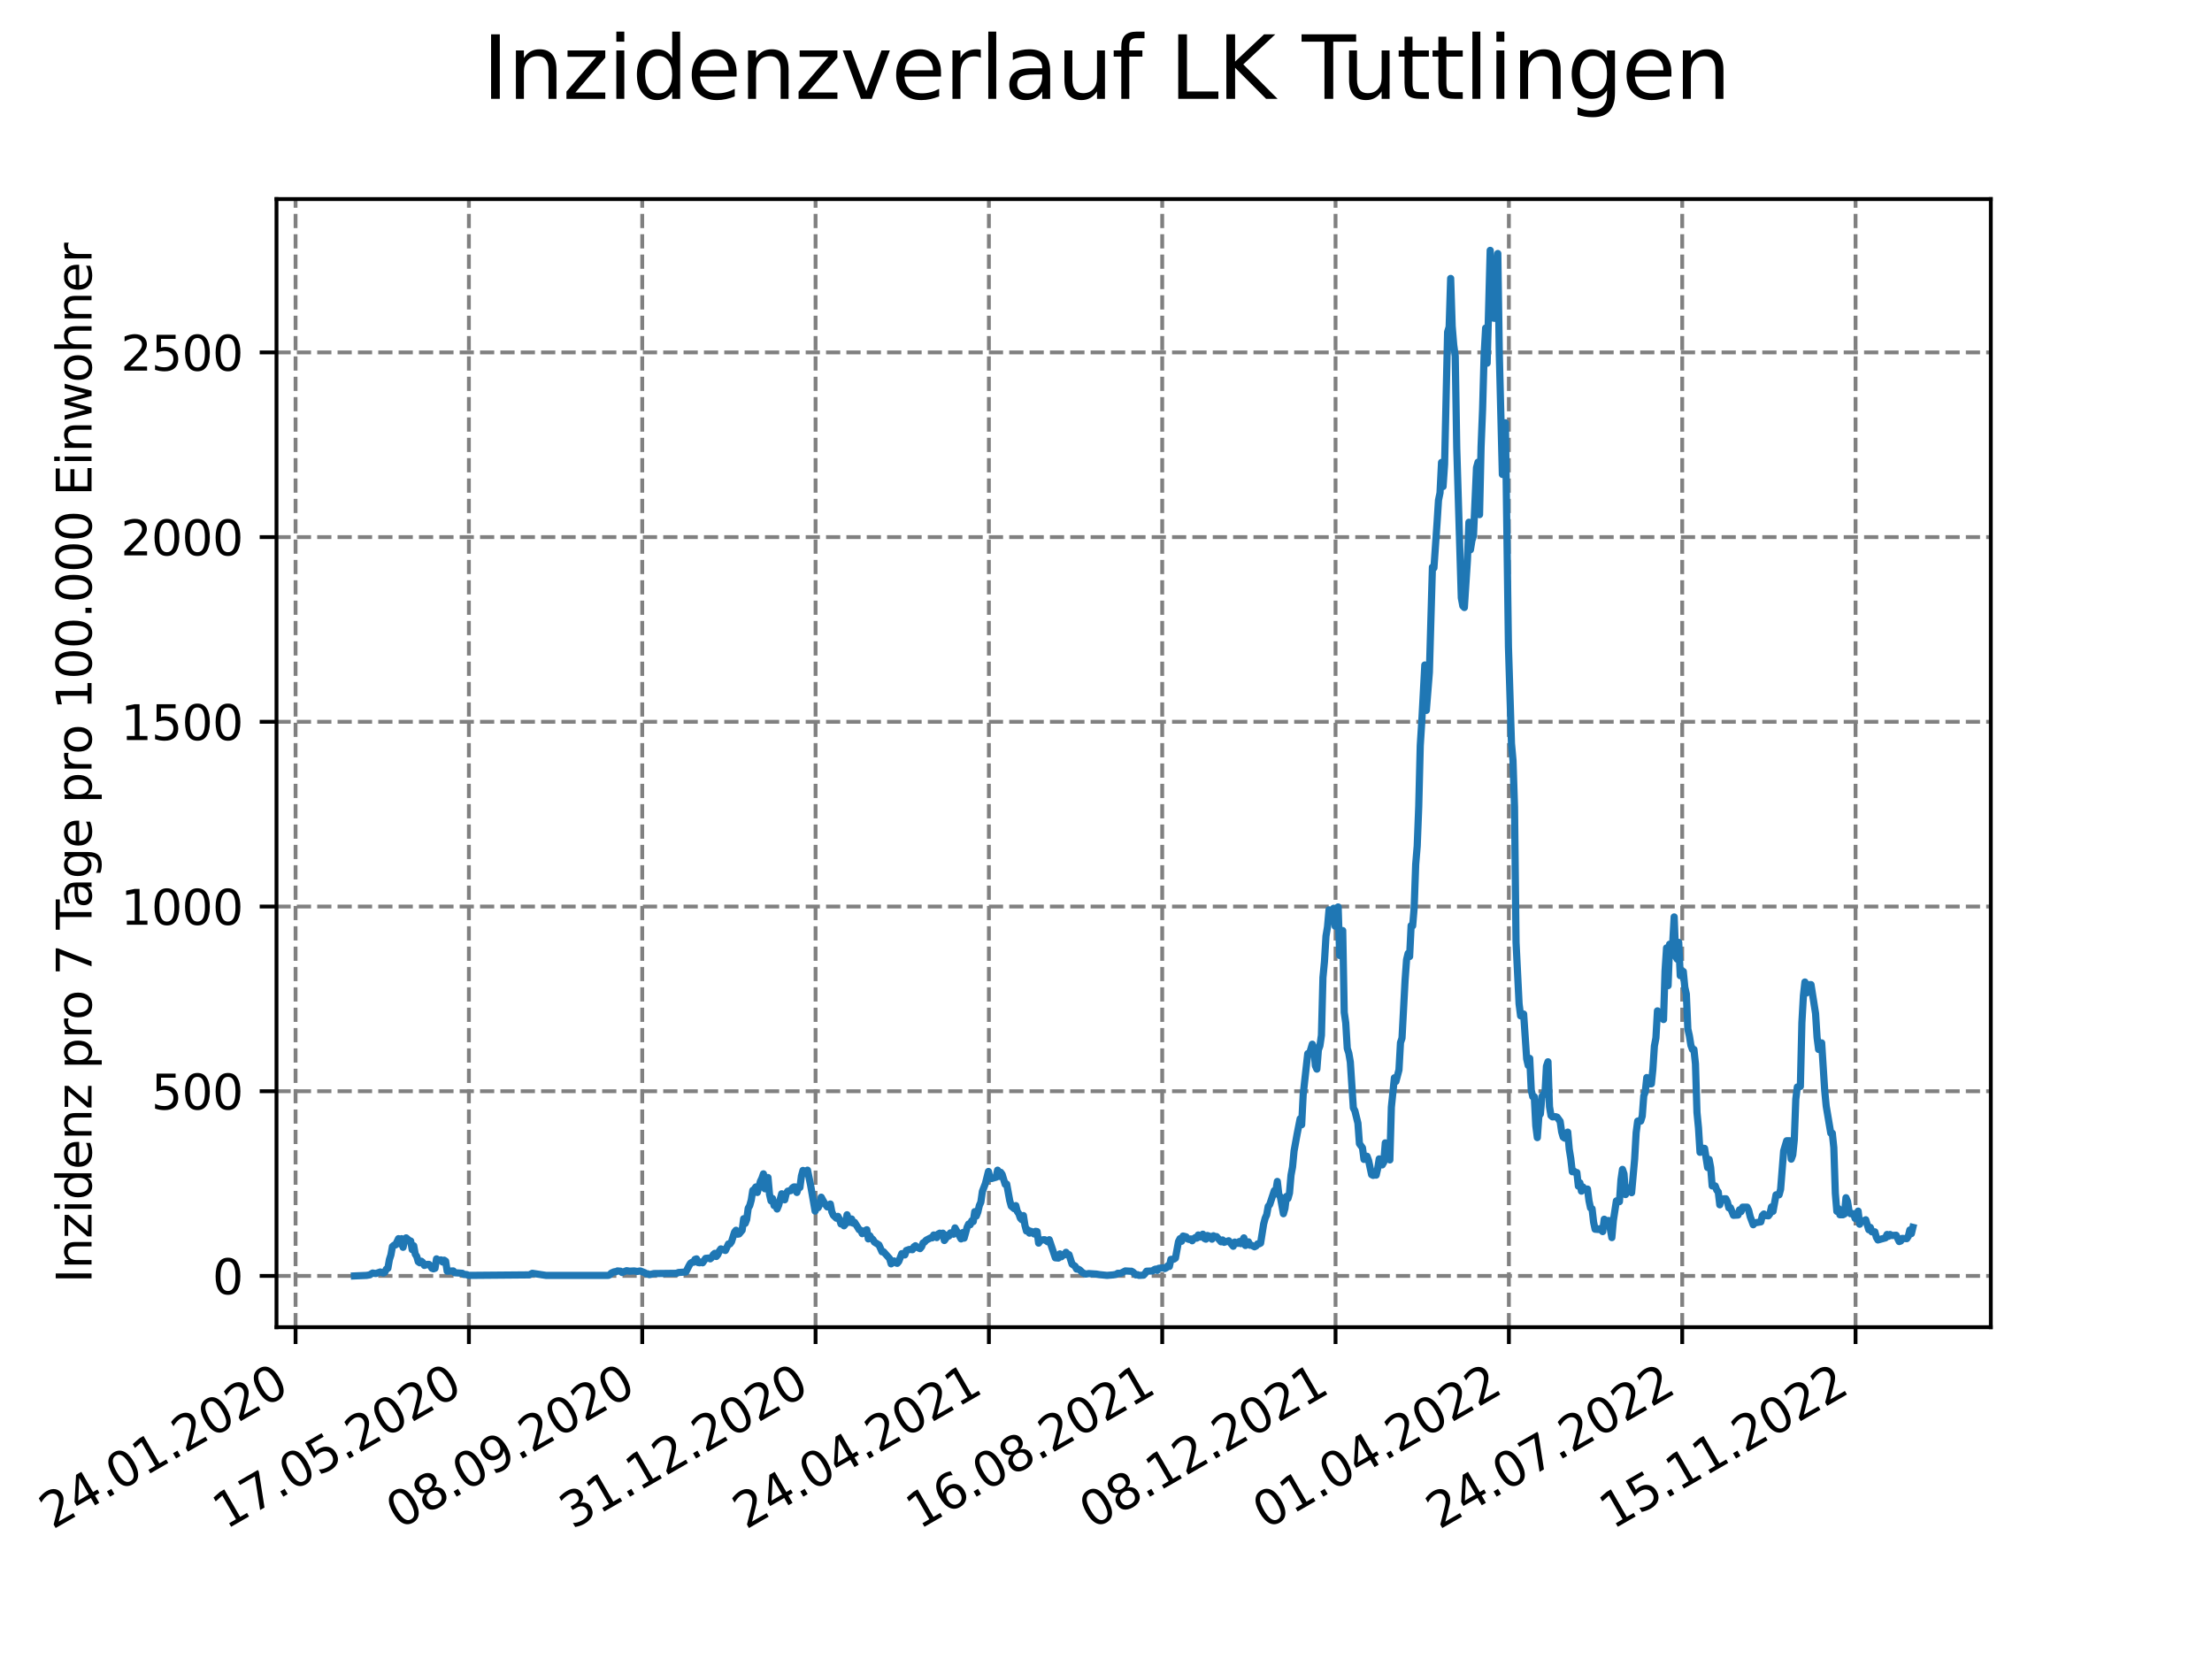 <?xml version="1.0" encoding="utf-8" standalone="no"?>
<!DOCTYPE svg PUBLIC "-//W3C//DTD SVG 1.1//EN"
  "http://www.w3.org/Graphics/SVG/1.1/DTD/svg11.dtd">
<svg xmlns:xlink="http://www.w3.org/1999/xlink" width="460.8pt" height="345.6pt" viewBox="0 0 460.8 345.6" xmlns="http://www.w3.org/2000/svg" version="1.1">
 <defs>
  <style type="text/css">*{stroke-linejoin: round; stroke-linecap: butt}</style>
 </defs>
 <g id="figure_1">
  <g id="patch_1">
   <path d="M 0 345.6 
L 460.8 345.6 
L 460.8 0 
L 0 0 
z
" style="fill: #ffffff"/>
  </g>
  <g id="axes_1">
   <g id="patch_2">
    <path d="M 57.6 276.48 
L 414.72 276.48 
L 414.72 41.472 
L 57.6 41.472 
z
" style="fill: #ffffff"/>
   </g>
   <g id="matplotlib.axis_1">
    <g id="xtick_1">
     <g id="line2d_1">
      <path d="M 61.572 276.48 
L 61.572 41.472 
" clip-path="url(#p370af78835)" style="fill: none; stroke-dasharray: 2.96,1.28; stroke-dashoffset: 0; stroke: #808080; stroke-width: 0.8"/>
     </g>
     <g id="line2d_2">
      <defs>
       <path id="mc8091035ca" d="M 0 0 
L 0 3.5 
" style="stroke: #000000; stroke-width: 0.8"/>
      </defs>
      <g>
       <use xlink:href="#mc8091035ca" x="61.572" y="276.48" style="stroke: #000000; stroke-width: 0.8"/>
      </g>
     </g>
     <g id="text_1">
      <!-- 24.01.2020 -->
      <g transform="translate(10.947 318.689) rotate(-30) scale(0.1 -0.1)">
       <defs>
        <path id="DejaVuSans-32" d="M 1228 531 
L 3431 531 
L 3431 0 
L 469 0 
L 469 531 
Q 828 903 1448 1529 
Q 2069 2156 2228 2338 
Q 2531 2678 2651 2914 
Q 2772 3150 2772 3378 
Q 2772 3750 2511 3984 
Q 2250 4219 1831 4219 
Q 1534 4219 1204 4116 
Q 875 4013 500 3803 
L 500 4441 
Q 881 4594 1212 4672 
Q 1544 4750 1819 4750 
Q 2544 4750 2975 4387 
Q 3406 4025 3406 3419 
Q 3406 3131 3298 2873 
Q 3191 2616 2906 2266 
Q 2828 2175 2409 1742 
Q 1991 1309 1228 531 
z
" transform="scale(0.016)"/>
        <path id="DejaVuSans-34" d="M 2419 4116 
L 825 1625 
L 2419 1625 
L 2419 4116 
z
M 2253 4666 
L 3047 4666 
L 3047 1625 
L 3713 1625 
L 3713 1100 
L 3047 1100 
L 3047 0 
L 2419 0 
L 2419 1100 
L 313 1100 
L 313 1709 
L 2253 4666 
z
" transform="scale(0.016)"/>
        <path id="DejaVuSans-2e" d="M 684 794 
L 1344 794 
L 1344 0 
L 684 0 
L 684 794 
z
" transform="scale(0.016)"/>
        <path id="DejaVuSans-30" d="M 2034 4250 
Q 1547 4250 1301 3770 
Q 1056 3291 1056 2328 
Q 1056 1369 1301 889 
Q 1547 409 2034 409 
Q 2525 409 2770 889 
Q 3016 1369 3016 2328 
Q 3016 3291 2770 3770 
Q 2525 4250 2034 4250 
z
M 2034 4750 
Q 2819 4750 3233 4129 
Q 3647 3509 3647 2328 
Q 3647 1150 3233 529 
Q 2819 -91 2034 -91 
Q 1250 -91 836 529 
Q 422 1150 422 2328 
Q 422 3509 836 4129 
Q 1250 4750 2034 4750 
z
" transform="scale(0.016)"/>
        <path id="DejaVuSans-31" d="M 794 531 
L 1825 531 
L 1825 4091 
L 703 3866 
L 703 4441 
L 1819 4666 
L 2450 4666 
L 2450 531 
L 3481 531 
L 3481 0 
L 794 0 
L 794 531 
z
" transform="scale(0.016)"/>
       </defs>
       <use xlink:href="#DejaVuSans-32"/>
       <use xlink:href="#DejaVuSans-34" x="63.623"/>
       <use xlink:href="#DejaVuSans-2e" x="127.246"/>
       <use xlink:href="#DejaVuSans-30" x="159.033"/>
       <use xlink:href="#DejaVuSans-31" x="222.656"/>
       <use xlink:href="#DejaVuSans-2e" x="286.279"/>
       <use xlink:href="#DejaVuSans-32" x="318.066"/>
       <use xlink:href="#DejaVuSans-30" x="381.689"/>
       <use xlink:href="#DejaVuSans-32" x="445.312"/>
       <use xlink:href="#DejaVuSans-30" x="508.936"/>
      </g>
     </g>
    </g>
    <g id="xtick_2">
     <g id="line2d_3">
      <path d="M 97.68 276.48 
L 97.68 41.472 
" clip-path="url(#p370af78835)" style="fill: none; stroke-dasharray: 2.96,1.28; stroke-dashoffset: 0; stroke: #808080; stroke-width: 0.8"/>
     </g>
     <g id="line2d_4">
      <g>
       <use xlink:href="#mc8091035ca" x="97.68" y="276.48" style="stroke: #000000; stroke-width: 0.8"/>
      </g>
     </g>
     <g id="text_2">
      <!-- 17.05.2020 -->
      <g transform="translate(47.055 318.689) rotate(-30) scale(0.1 -0.1)">
       <defs>
        <path id="DejaVuSans-37" d="M 525 4666 
L 3525 4666 
L 3525 4397 
L 1831 0 
L 1172 0 
L 2766 4134 
L 525 4134 
L 525 4666 
z
" transform="scale(0.016)"/>
        <path id="DejaVuSans-35" d="M 691 4666 
L 3169 4666 
L 3169 4134 
L 1269 4134 
L 1269 2991 
Q 1406 3038 1543 3061 
Q 1681 3084 1819 3084 
Q 2600 3084 3056 2656 
Q 3513 2228 3513 1497 
Q 3513 744 3044 326 
Q 2575 -91 1722 -91 
Q 1428 -91 1123 -41 
Q 819 9 494 109 
L 494 744 
Q 775 591 1075 516 
Q 1375 441 1709 441 
Q 2250 441 2565 725 
Q 2881 1009 2881 1497 
Q 2881 1984 2565 2268 
Q 2250 2553 1709 2553 
Q 1456 2553 1204 2497 
Q 953 2441 691 2322 
L 691 4666 
z
" transform="scale(0.016)"/>
       </defs>
       <use xlink:href="#DejaVuSans-31"/>
       <use xlink:href="#DejaVuSans-37" x="63.623"/>
       <use xlink:href="#DejaVuSans-2e" x="127.246"/>
       <use xlink:href="#DejaVuSans-30" x="159.033"/>
       <use xlink:href="#DejaVuSans-35" x="222.656"/>
       <use xlink:href="#DejaVuSans-2e" x="286.279"/>
       <use xlink:href="#DejaVuSans-32" x="318.066"/>
       <use xlink:href="#DejaVuSans-30" x="381.689"/>
       <use xlink:href="#DejaVuSans-32" x="445.312"/>
       <use xlink:href="#DejaVuSans-30" x="508.936"/>
      </g>
     </g>
    </g>
    <g id="xtick_3">
     <g id="line2d_5">
      <path d="M 133.788 276.48 
L 133.788 41.472 
" clip-path="url(#p370af78835)" style="fill: none; stroke-dasharray: 2.96,1.28; stroke-dashoffset: 0; stroke: #808080; stroke-width: 0.8"/>
     </g>
     <g id="line2d_6">
      <g>
       <use xlink:href="#mc8091035ca" x="133.788" y="276.48" style="stroke: #000000; stroke-width: 0.8"/>
      </g>
     </g>
     <g id="text_3">
      <!-- 08.09.2020 -->
      <g transform="translate(83.163 318.689) rotate(-30) scale(0.1 -0.1)">
       <defs>
        <path id="DejaVuSans-38" d="M 2034 2216 
Q 1584 2216 1326 1975 
Q 1069 1734 1069 1313 
Q 1069 891 1326 650 
Q 1584 409 2034 409 
Q 2484 409 2743 651 
Q 3003 894 3003 1313 
Q 3003 1734 2745 1975 
Q 2488 2216 2034 2216 
z
M 1403 2484 
Q 997 2584 770 2862 
Q 544 3141 544 3541 
Q 544 4100 942 4425 
Q 1341 4750 2034 4750 
Q 2731 4750 3128 4425 
Q 3525 4100 3525 3541 
Q 3525 3141 3298 2862 
Q 3072 2584 2669 2484 
Q 3125 2378 3379 2068 
Q 3634 1759 3634 1313 
Q 3634 634 3220 271 
Q 2806 -91 2034 -91 
Q 1263 -91 848 271 
Q 434 634 434 1313 
Q 434 1759 690 2068 
Q 947 2378 1403 2484 
z
M 1172 3481 
Q 1172 3119 1398 2916 
Q 1625 2713 2034 2713 
Q 2441 2713 2670 2916 
Q 2900 3119 2900 3481 
Q 2900 3844 2670 4047 
Q 2441 4250 2034 4250 
Q 1625 4250 1398 4047 
Q 1172 3844 1172 3481 
z
" transform="scale(0.016)"/>
        <path id="DejaVuSans-39" d="M 703 97 
L 703 672 
Q 941 559 1184 500 
Q 1428 441 1663 441 
Q 2288 441 2617 861 
Q 2947 1281 2994 2138 
Q 2813 1869 2534 1725 
Q 2256 1581 1919 1581 
Q 1219 1581 811 2004 
Q 403 2428 403 3163 
Q 403 3881 828 4315 
Q 1253 4750 1959 4750 
Q 2769 4750 3195 4129 
Q 3622 3509 3622 2328 
Q 3622 1225 3098 567 
Q 2575 -91 1691 -91 
Q 1453 -91 1209 -44 
Q 966 3 703 97 
z
M 1959 2075 
Q 2384 2075 2632 2365 
Q 2881 2656 2881 3163 
Q 2881 3666 2632 3958 
Q 2384 4250 1959 4250 
Q 1534 4250 1286 3958 
Q 1038 3666 1038 3163 
Q 1038 2656 1286 2365 
Q 1534 2075 1959 2075 
z
" transform="scale(0.016)"/>
       </defs>
       <use xlink:href="#DejaVuSans-30"/>
       <use xlink:href="#DejaVuSans-38" x="63.623"/>
       <use xlink:href="#DejaVuSans-2e" x="127.246"/>
       <use xlink:href="#DejaVuSans-30" x="159.033"/>
       <use xlink:href="#DejaVuSans-39" x="222.656"/>
       <use xlink:href="#DejaVuSans-2e" x="286.279"/>
       <use xlink:href="#DejaVuSans-32" x="318.066"/>
       <use xlink:href="#DejaVuSans-30" x="381.689"/>
       <use xlink:href="#DejaVuSans-32" x="445.312"/>
       <use xlink:href="#DejaVuSans-30" x="508.936"/>
      </g>
     </g>
    </g>
    <g id="xtick_4">
     <g id="line2d_7">
      <path d="M 169.896 276.48 
L 169.896 41.472 
" clip-path="url(#p370af78835)" style="fill: none; stroke-dasharray: 2.96,1.28; stroke-dashoffset: 0; stroke: #808080; stroke-width: 0.8"/>
     </g>
     <g id="line2d_8">
      <g>
       <use xlink:href="#mc8091035ca" x="169.896" y="276.48" style="stroke: #000000; stroke-width: 0.8"/>
      </g>
     </g>
     <g id="text_4">
      <!-- 31.12.2020 -->
      <g transform="translate(119.271 318.689) rotate(-30) scale(0.1 -0.1)">
       <defs>
        <path id="DejaVuSans-33" d="M 2597 2516 
Q 3050 2419 3304 2112 
Q 3559 1806 3559 1356 
Q 3559 666 3084 287 
Q 2609 -91 1734 -91 
Q 1441 -91 1130 -33 
Q 819 25 488 141 
L 488 750 
Q 750 597 1062 519 
Q 1375 441 1716 441 
Q 2309 441 2620 675 
Q 2931 909 2931 1356 
Q 2931 1769 2642 2001 
Q 2353 2234 1838 2234 
L 1294 2234 
L 1294 2753 
L 1863 2753 
Q 2328 2753 2575 2939 
Q 2822 3125 2822 3475 
Q 2822 3834 2567 4026 
Q 2313 4219 1838 4219 
Q 1578 4219 1281 4162 
Q 984 4106 628 3988 
L 628 4550 
Q 988 4650 1302 4700 
Q 1616 4750 1894 4750 
Q 2613 4750 3031 4423 
Q 3450 4097 3450 3541 
Q 3450 3153 3228 2886 
Q 3006 2619 2597 2516 
z
" transform="scale(0.016)"/>
       </defs>
       <use xlink:href="#DejaVuSans-33"/>
       <use xlink:href="#DejaVuSans-31" x="63.623"/>
       <use xlink:href="#DejaVuSans-2e" x="127.246"/>
       <use xlink:href="#DejaVuSans-31" x="159.033"/>
       <use xlink:href="#DejaVuSans-32" x="222.656"/>
       <use xlink:href="#DejaVuSans-2e" x="286.279"/>
       <use xlink:href="#DejaVuSans-32" x="318.066"/>
       <use xlink:href="#DejaVuSans-30" x="381.689"/>
       <use xlink:href="#DejaVuSans-32" x="445.312"/>
       <use xlink:href="#DejaVuSans-30" x="508.936"/>
      </g>
     </g>
    </g>
    <g id="xtick_5">
     <g id="line2d_9">
      <path d="M 206.004 276.48 
L 206.004 41.472 
" clip-path="url(#p370af78835)" style="fill: none; stroke-dasharray: 2.96,1.28; stroke-dashoffset: 0; stroke: #808080; stroke-width: 0.8"/>
     </g>
     <g id="line2d_10">
      <g>
       <use xlink:href="#mc8091035ca" x="206.004" y="276.48" style="stroke: #000000; stroke-width: 0.8"/>
      </g>
     </g>
     <g id="text_5">
      <!-- 24.04.2021 -->
      <g transform="translate(155.379 318.689) rotate(-30) scale(0.1 -0.1)">
       <use xlink:href="#DejaVuSans-32"/>
       <use xlink:href="#DejaVuSans-34" x="63.623"/>
       <use xlink:href="#DejaVuSans-2e" x="127.246"/>
       <use xlink:href="#DejaVuSans-30" x="159.033"/>
       <use xlink:href="#DejaVuSans-34" x="222.656"/>
       <use xlink:href="#DejaVuSans-2e" x="286.279"/>
       <use xlink:href="#DejaVuSans-32" x="318.066"/>
       <use xlink:href="#DejaVuSans-30" x="381.689"/>
       <use xlink:href="#DejaVuSans-32" x="445.312"/>
       <use xlink:href="#DejaVuSans-31" x="508.936"/>
      </g>
     </g>
    </g>
    <g id="xtick_6">
     <g id="line2d_11">
      <path d="M 242.112 276.48 
L 242.112 41.472 
" clip-path="url(#p370af78835)" style="fill: none; stroke-dasharray: 2.96,1.28; stroke-dashoffset: 0; stroke: #808080; stroke-width: 0.8"/>
     </g>
     <g id="line2d_12">
      <g>
       <use xlink:href="#mc8091035ca" x="242.112" y="276.48" style="stroke: #000000; stroke-width: 0.8"/>
      </g>
     </g>
     <g id="text_6">
      <!-- 16.08.2021 -->
      <g transform="translate(191.487 318.689) rotate(-30) scale(0.1 -0.1)">
       <defs>
        <path id="DejaVuSans-36" d="M 2113 2584 
Q 1688 2584 1439 2293 
Q 1191 2003 1191 1497 
Q 1191 994 1439 701 
Q 1688 409 2113 409 
Q 2538 409 2786 701 
Q 3034 994 3034 1497 
Q 3034 2003 2786 2293 
Q 2538 2584 2113 2584 
z
M 3366 4563 
L 3366 3988 
Q 3128 4100 2886 4159 
Q 2644 4219 2406 4219 
Q 1781 4219 1451 3797 
Q 1122 3375 1075 2522 
Q 1259 2794 1537 2939 
Q 1816 3084 2150 3084 
Q 2853 3084 3261 2657 
Q 3669 2231 3669 1497 
Q 3669 778 3244 343 
Q 2819 -91 2113 -91 
Q 1303 -91 875 529 
Q 447 1150 447 2328 
Q 447 3434 972 4092 
Q 1497 4750 2381 4750 
Q 2619 4750 2861 4703 
Q 3103 4656 3366 4563 
z
" transform="scale(0.016)"/>
       </defs>
       <use xlink:href="#DejaVuSans-31"/>
       <use xlink:href="#DejaVuSans-36" x="63.623"/>
       <use xlink:href="#DejaVuSans-2e" x="127.246"/>
       <use xlink:href="#DejaVuSans-30" x="159.033"/>
       <use xlink:href="#DejaVuSans-38" x="222.656"/>
       <use xlink:href="#DejaVuSans-2e" x="286.279"/>
       <use xlink:href="#DejaVuSans-32" x="318.066"/>
       <use xlink:href="#DejaVuSans-30" x="381.689"/>
       <use xlink:href="#DejaVuSans-32" x="445.312"/>
       <use xlink:href="#DejaVuSans-31" x="508.936"/>
      </g>
     </g>
    </g>
    <g id="xtick_7">
     <g id="line2d_13">
      <path d="M 278.22 276.48 
L 278.22 41.472 
" clip-path="url(#p370af78835)" style="fill: none; stroke-dasharray: 2.96,1.28; stroke-dashoffset: 0; stroke: #808080; stroke-width: 0.8"/>
     </g>
     <g id="line2d_14">
      <g>
       <use xlink:href="#mc8091035ca" x="278.22" y="276.48" style="stroke: #000000; stroke-width: 0.8"/>
      </g>
     </g>
     <g id="text_7">
      <!-- 08.12.2021 -->
      <g transform="translate(227.595 318.689) rotate(-30) scale(0.1 -0.1)">
       <use xlink:href="#DejaVuSans-30"/>
       <use xlink:href="#DejaVuSans-38" x="63.623"/>
       <use xlink:href="#DejaVuSans-2e" x="127.246"/>
       <use xlink:href="#DejaVuSans-31" x="159.033"/>
       <use xlink:href="#DejaVuSans-32" x="222.656"/>
       <use xlink:href="#DejaVuSans-2e" x="286.279"/>
       <use xlink:href="#DejaVuSans-32" x="318.066"/>
       <use xlink:href="#DejaVuSans-30" x="381.689"/>
       <use xlink:href="#DejaVuSans-32" x="445.312"/>
       <use xlink:href="#DejaVuSans-31" x="508.936"/>
      </g>
     </g>
    </g>
    <g id="xtick_8">
     <g id="line2d_15">
      <path d="M 314.328 276.48 
L 314.328 41.472 
" clip-path="url(#p370af78835)" style="fill: none; stroke-dasharray: 2.96,1.28; stroke-dashoffset: 0; stroke: #808080; stroke-width: 0.8"/>
     </g>
     <g id="line2d_16">
      <g>
       <use xlink:href="#mc8091035ca" x="314.328" y="276.48" style="stroke: #000000; stroke-width: 0.8"/>
      </g>
     </g>
     <g id="text_8">
      <!-- 01.04.2022 -->
      <g transform="translate(263.703 318.689) rotate(-30) scale(0.1 -0.1)">
       <use xlink:href="#DejaVuSans-30"/>
       <use xlink:href="#DejaVuSans-31" x="63.623"/>
       <use xlink:href="#DejaVuSans-2e" x="127.246"/>
       <use xlink:href="#DejaVuSans-30" x="159.033"/>
       <use xlink:href="#DejaVuSans-34" x="222.656"/>
       <use xlink:href="#DejaVuSans-2e" x="286.279"/>
       <use xlink:href="#DejaVuSans-32" x="318.066"/>
       <use xlink:href="#DejaVuSans-30" x="381.689"/>
       <use xlink:href="#DejaVuSans-32" x="445.312"/>
       <use xlink:href="#DejaVuSans-32" x="508.936"/>
      </g>
     </g>
    </g>
    <g id="xtick_9">
     <g id="line2d_17">
      <path d="M 350.436 276.48 
L 350.436 41.472 
" clip-path="url(#p370af78835)" style="fill: none; stroke-dasharray: 2.96,1.28; stroke-dashoffset: 0; stroke: #808080; stroke-width: 0.8"/>
     </g>
     <g id="line2d_18">
      <g>
       <use xlink:href="#mc8091035ca" x="350.436" y="276.48" style="stroke: #000000; stroke-width: 0.8"/>
      </g>
     </g>
     <g id="text_9">
      <!-- 24.07.2022 -->
      <g transform="translate(299.811 318.689) rotate(-30) scale(0.1 -0.1)">
       <use xlink:href="#DejaVuSans-32"/>
       <use xlink:href="#DejaVuSans-34" x="63.623"/>
       <use xlink:href="#DejaVuSans-2e" x="127.246"/>
       <use xlink:href="#DejaVuSans-30" x="159.033"/>
       <use xlink:href="#DejaVuSans-37" x="222.656"/>
       <use xlink:href="#DejaVuSans-2e" x="286.279"/>
       <use xlink:href="#DejaVuSans-32" x="318.066"/>
       <use xlink:href="#DejaVuSans-30" x="381.689"/>
       <use xlink:href="#DejaVuSans-32" x="445.312"/>
       <use xlink:href="#DejaVuSans-32" x="508.936"/>
      </g>
     </g>
    </g>
    <g id="xtick_10">
     <g id="line2d_19">
      <path d="M 386.544 276.48 
L 386.544 41.472 
" clip-path="url(#p370af78835)" style="fill: none; stroke-dasharray: 2.96,1.28; stroke-dashoffset: 0; stroke: #808080; stroke-width: 0.8"/>
     </g>
     <g id="line2d_20">
      <g>
       <use xlink:href="#mc8091035ca" x="386.544" y="276.48" style="stroke: #000000; stroke-width: 0.8"/>
      </g>
     </g>
     <g id="text_10">
      <!-- 15.11.2022 -->
      <g transform="translate(335.918 318.689) rotate(-30) scale(0.1 -0.1)">
       <use xlink:href="#DejaVuSans-31"/>
       <use xlink:href="#DejaVuSans-35" x="63.623"/>
       <use xlink:href="#DejaVuSans-2e" x="127.246"/>
       <use xlink:href="#DejaVuSans-31" x="159.033"/>
       <use xlink:href="#DejaVuSans-31" x="222.656"/>
       <use xlink:href="#DejaVuSans-2e" x="286.279"/>
       <use xlink:href="#DejaVuSans-32" x="318.066"/>
       <use xlink:href="#DejaVuSans-30" x="381.689"/>
       <use xlink:href="#DejaVuSans-32" x="445.312"/>
       <use xlink:href="#DejaVuSans-32" x="508.936"/>
      </g>
     </g>
    </g>
   </g>
   <g id="matplotlib.axis_2">
    <g id="ytick_1">
     <g id="line2d_21">
      <path d="M 57.6 265.798 
L 414.72 265.798 
" clip-path="url(#p370af78835)" style="fill: none; stroke-dasharray: 2.96,1.28; stroke-dashoffset: 0; stroke: #808080; stroke-width: 0.8"/>
     </g>
     <g id="line2d_22">
      <defs>
       <path id="m19e1af3712" d="M 0 0 
L -3.5 0 
" style="stroke: #000000; stroke-width: 0.8"/>
      </defs>
      <g>
       <use xlink:href="#m19e1af3712" x="57.6" y="265.798" style="stroke: #000000; stroke-width: 0.8"/>
      </g>
     </g>
     <g id="text_11">
      <!-- 0 -->
      <g transform="translate(44.237 269.597) scale(0.1 -0.1)">
       <use xlink:href="#DejaVuSans-30"/>
      </g>
     </g>
    </g>
    <g id="ytick_2">
     <g id="line2d_23">
      <path d="M 57.6 227.321 
L 414.72 227.321 
" clip-path="url(#p370af78835)" style="fill: none; stroke-dasharray: 2.96,1.28; stroke-dashoffset: 0; stroke: #808080; stroke-width: 0.8"/>
     </g>
     <g id="line2d_24">
      <g>
       <use xlink:href="#m19e1af3712" x="57.6" y="227.321" style="stroke: #000000; stroke-width: 0.8"/>
      </g>
     </g>
     <g id="text_12">
      <!-- 500 -->
      <g transform="translate(31.512 231.12) scale(0.1 -0.1)">
       <use xlink:href="#DejaVuSans-35"/>
       <use xlink:href="#DejaVuSans-30" x="63.623"/>
       <use xlink:href="#DejaVuSans-30" x="127.246"/>
      </g>
     </g>
    </g>
    <g id="ytick_3">
     <g id="line2d_25">
      <path d="M 57.6 188.843 
L 414.72 188.843 
" clip-path="url(#p370af78835)" style="fill: none; stroke-dasharray: 2.96,1.28; stroke-dashoffset: 0; stroke: #808080; stroke-width: 0.8"/>
     </g>
     <g id="line2d_26">
      <g>
       <use xlink:href="#m19e1af3712" x="57.6" y="188.843" style="stroke: #000000; stroke-width: 0.8"/>
      </g>
     </g>
     <g id="text_13">
      <!-- 1000 -->
      <g transform="translate(25.15 192.643) scale(0.1 -0.1)">
       <use xlink:href="#DejaVuSans-31"/>
       <use xlink:href="#DejaVuSans-30" x="63.623"/>
       <use xlink:href="#DejaVuSans-30" x="127.246"/>
       <use xlink:href="#DejaVuSans-30" x="190.869"/>
      </g>
     </g>
    </g>
    <g id="ytick_4">
     <g id="line2d_27">
      <path d="M 57.6 150.366 
L 414.72 150.366 
" clip-path="url(#p370af78835)" style="fill: none; stroke-dasharray: 2.96,1.28; stroke-dashoffset: 0; stroke: #808080; stroke-width: 0.8"/>
     </g>
     <g id="line2d_28">
      <g>
       <use xlink:href="#m19e1af3712" x="57.6" y="150.366" style="stroke: #000000; stroke-width: 0.8"/>
      </g>
     </g>
     <g id="text_14">
      <!-- 1500 -->
      <g transform="translate(25.15 154.166) scale(0.1 -0.1)">
       <use xlink:href="#DejaVuSans-31"/>
       <use xlink:href="#DejaVuSans-35" x="63.623"/>
       <use xlink:href="#DejaVuSans-30" x="127.246"/>
       <use xlink:href="#DejaVuSans-30" x="190.869"/>
      </g>
     </g>
    </g>
    <g id="ytick_5">
     <g id="line2d_29">
      <path d="M 57.6 111.889 
L 414.72 111.889 
" clip-path="url(#p370af78835)" style="fill: none; stroke-dasharray: 2.96,1.28; stroke-dashoffset: 0; stroke: #808080; stroke-width: 0.8"/>
     </g>
     <g id="line2d_30">
      <g>
       <use xlink:href="#m19e1af3712" x="57.6" y="111.889" style="stroke: #000000; stroke-width: 0.8"/>
      </g>
     </g>
     <g id="text_15">
      <!-- 2000 -->
      <g transform="translate(25.15 115.688) scale(0.1 -0.1)">
       <use xlink:href="#DejaVuSans-32"/>
       <use xlink:href="#DejaVuSans-30" x="63.623"/>
       <use xlink:href="#DejaVuSans-30" x="127.246"/>
       <use xlink:href="#DejaVuSans-30" x="190.869"/>
      </g>
     </g>
    </g>
    <g id="ytick_6">
     <g id="line2d_31">
      <path d="M 57.6 73.412 
L 414.72 73.412 
" clip-path="url(#p370af78835)" style="fill: none; stroke-dasharray: 2.96,1.28; stroke-dashoffset: 0; stroke: #808080; stroke-width: 0.8"/>
     </g>
     <g id="line2d_32">
      <g>
       <use xlink:href="#m19e1af3712" x="57.6" y="73.412" style="stroke: #000000; stroke-width: 0.8"/>
      </g>
     </g>
     <g id="text_16">
      <!-- 2500 -->
      <g transform="translate(25.15 77.211) scale(0.1 -0.1)">
       <use xlink:href="#DejaVuSans-32"/>
       <use xlink:href="#DejaVuSans-35" x="63.623"/>
       <use xlink:href="#DejaVuSans-30" x="127.246"/>
       <use xlink:href="#DejaVuSans-30" x="190.869"/>
      </g>
     </g>
    </g>
    <g id="text_17">
     <!-- Inzidenz pro 7 Tage pro 100.000 Einwohner -->
     <g transform="translate(19.07 267.301) rotate(-90) scale(0.1 -0.1)">
      <defs>
       <path id="DejaVuSans-49" d="M 628 4666 
L 1259 4666 
L 1259 0 
L 628 0 
L 628 4666 
z
" transform="scale(0.016)"/>
       <path id="DejaVuSans-6e" d="M 3513 2113 
L 3513 0 
L 2938 0 
L 2938 2094 
Q 2938 2591 2744 2837 
Q 2550 3084 2163 3084 
Q 1697 3084 1428 2787 
Q 1159 2491 1159 1978 
L 1159 0 
L 581 0 
L 581 3500 
L 1159 3500 
L 1159 2956 
Q 1366 3272 1645 3428 
Q 1925 3584 2291 3584 
Q 2894 3584 3203 3211 
Q 3513 2838 3513 2113 
z
" transform="scale(0.016)"/>
       <path id="DejaVuSans-7a" d="M 353 3500 
L 3084 3500 
L 3084 2975 
L 922 459 
L 3084 459 
L 3084 0 
L 275 0 
L 275 525 
L 2438 3041 
L 353 3041 
L 353 3500 
z
" transform="scale(0.016)"/>
       <path id="DejaVuSans-69" d="M 603 3500 
L 1178 3500 
L 1178 0 
L 603 0 
L 603 3500 
z
M 603 4863 
L 1178 4863 
L 1178 4134 
L 603 4134 
L 603 4863 
z
" transform="scale(0.016)"/>
       <path id="DejaVuSans-64" d="M 2906 2969 
L 2906 4863 
L 3481 4863 
L 3481 0 
L 2906 0 
L 2906 525 
Q 2725 213 2448 61 
Q 2172 -91 1784 -91 
Q 1150 -91 751 415 
Q 353 922 353 1747 
Q 353 2572 751 3078 
Q 1150 3584 1784 3584 
Q 2172 3584 2448 3432 
Q 2725 3281 2906 2969 
z
M 947 1747 
Q 947 1113 1208 752 
Q 1469 391 1925 391 
Q 2381 391 2643 752 
Q 2906 1113 2906 1747 
Q 2906 2381 2643 2742 
Q 2381 3103 1925 3103 
Q 1469 3103 1208 2742 
Q 947 2381 947 1747 
z
" transform="scale(0.016)"/>
       <path id="DejaVuSans-65" d="M 3597 1894 
L 3597 1613 
L 953 1613 
Q 991 1019 1311 708 
Q 1631 397 2203 397 
Q 2534 397 2845 478 
Q 3156 559 3463 722 
L 3463 178 
Q 3153 47 2828 -22 
Q 2503 -91 2169 -91 
Q 1331 -91 842 396 
Q 353 884 353 1716 
Q 353 2575 817 3079 
Q 1281 3584 2069 3584 
Q 2775 3584 3186 3129 
Q 3597 2675 3597 1894 
z
M 3022 2063 
Q 3016 2534 2758 2815 
Q 2500 3097 2075 3097 
Q 1594 3097 1305 2825 
Q 1016 2553 972 2059 
L 3022 2063 
z
" transform="scale(0.016)"/>
       <path id="DejaVuSans-20" transform="scale(0.016)"/>
       <path id="DejaVuSans-70" d="M 1159 525 
L 1159 -1331 
L 581 -1331 
L 581 3500 
L 1159 3500 
L 1159 2969 
Q 1341 3281 1617 3432 
Q 1894 3584 2278 3584 
Q 2916 3584 3314 3078 
Q 3713 2572 3713 1747 
Q 3713 922 3314 415 
Q 2916 -91 2278 -91 
Q 1894 -91 1617 61 
Q 1341 213 1159 525 
z
M 3116 1747 
Q 3116 2381 2855 2742 
Q 2594 3103 2138 3103 
Q 1681 3103 1420 2742 
Q 1159 2381 1159 1747 
Q 1159 1113 1420 752 
Q 1681 391 2138 391 
Q 2594 391 2855 752 
Q 3116 1113 3116 1747 
z
" transform="scale(0.016)"/>
       <path id="DejaVuSans-72" d="M 2631 2963 
Q 2534 3019 2420 3045 
Q 2306 3072 2169 3072 
Q 1681 3072 1420 2755 
Q 1159 2438 1159 1844 
L 1159 0 
L 581 0 
L 581 3500 
L 1159 3500 
L 1159 2956 
Q 1341 3275 1631 3429 
Q 1922 3584 2338 3584 
Q 2397 3584 2469 3576 
Q 2541 3569 2628 3553 
L 2631 2963 
z
" transform="scale(0.016)"/>
       <path id="DejaVuSans-6f" d="M 1959 3097 
Q 1497 3097 1228 2736 
Q 959 2375 959 1747 
Q 959 1119 1226 758 
Q 1494 397 1959 397 
Q 2419 397 2687 759 
Q 2956 1122 2956 1747 
Q 2956 2369 2687 2733 
Q 2419 3097 1959 3097 
z
M 1959 3584 
Q 2709 3584 3137 3096 
Q 3566 2609 3566 1747 
Q 3566 888 3137 398 
Q 2709 -91 1959 -91 
Q 1206 -91 779 398 
Q 353 888 353 1747 
Q 353 2609 779 3096 
Q 1206 3584 1959 3584 
z
" transform="scale(0.016)"/>
       <path id="DejaVuSans-54" d="M -19 4666 
L 3928 4666 
L 3928 4134 
L 2272 4134 
L 2272 0 
L 1638 0 
L 1638 4134 
L -19 4134 
L -19 4666 
z
" transform="scale(0.016)"/>
       <path id="DejaVuSans-61" d="M 2194 1759 
Q 1497 1759 1228 1600 
Q 959 1441 959 1056 
Q 959 750 1161 570 
Q 1363 391 1709 391 
Q 2188 391 2477 730 
Q 2766 1069 2766 1631 
L 2766 1759 
L 2194 1759 
z
M 3341 1997 
L 3341 0 
L 2766 0 
L 2766 531 
Q 2569 213 2275 61 
Q 1981 -91 1556 -91 
Q 1019 -91 701 211 
Q 384 513 384 1019 
Q 384 1609 779 1909 
Q 1175 2209 1959 2209 
L 2766 2209 
L 2766 2266 
Q 2766 2663 2505 2880 
Q 2244 3097 1772 3097 
Q 1472 3097 1187 3025 
Q 903 2953 641 2809 
L 641 3341 
Q 956 3463 1253 3523 
Q 1550 3584 1831 3584 
Q 2591 3584 2966 3190 
Q 3341 2797 3341 1997 
z
" transform="scale(0.016)"/>
       <path id="DejaVuSans-67" d="M 2906 1791 
Q 2906 2416 2648 2759 
Q 2391 3103 1925 3103 
Q 1463 3103 1205 2759 
Q 947 2416 947 1791 
Q 947 1169 1205 825 
Q 1463 481 1925 481 
Q 2391 481 2648 825 
Q 2906 1169 2906 1791 
z
M 3481 434 
Q 3481 -459 3084 -895 
Q 2688 -1331 1869 -1331 
Q 1566 -1331 1297 -1286 
Q 1028 -1241 775 -1147 
L 775 -588 
Q 1028 -725 1275 -790 
Q 1522 -856 1778 -856 
Q 2344 -856 2625 -561 
Q 2906 -266 2906 331 
L 2906 616 
Q 2728 306 2450 153 
Q 2172 0 1784 0 
Q 1141 0 747 490 
Q 353 981 353 1791 
Q 353 2603 747 3093 
Q 1141 3584 1784 3584 
Q 2172 3584 2450 3431 
Q 2728 3278 2906 2969 
L 2906 3500 
L 3481 3500 
L 3481 434 
z
" transform="scale(0.016)"/>
       <path id="DejaVuSans-45" d="M 628 4666 
L 3578 4666 
L 3578 4134 
L 1259 4134 
L 1259 2753 
L 3481 2753 
L 3481 2222 
L 1259 2222 
L 1259 531 
L 3634 531 
L 3634 0 
L 628 0 
L 628 4666 
z
" transform="scale(0.016)"/>
       <path id="DejaVuSans-77" d="M 269 3500 
L 844 3500 
L 1563 769 
L 2278 3500 
L 2956 3500 
L 3675 769 
L 4391 3500 
L 4966 3500 
L 4050 0 
L 3372 0 
L 2619 2869 
L 1863 0 
L 1184 0 
L 269 3500 
z
" transform="scale(0.016)"/>
       <path id="DejaVuSans-68" d="M 3513 2113 
L 3513 0 
L 2938 0 
L 2938 2094 
Q 2938 2591 2744 2837 
Q 2550 3084 2163 3084 
Q 1697 3084 1428 2787 
Q 1159 2491 1159 1978 
L 1159 0 
L 581 0 
L 581 4863 
L 1159 4863 
L 1159 2956 
Q 1366 3272 1645 3428 
Q 1925 3584 2291 3584 
Q 2894 3584 3203 3211 
Q 3513 2838 3513 2113 
z
" transform="scale(0.016)"/>
      </defs>
      <use xlink:href="#DejaVuSans-49"/>
      <use xlink:href="#DejaVuSans-6e" x="29.492"/>
      <use xlink:href="#DejaVuSans-7a" x="92.871"/>
      <use xlink:href="#DejaVuSans-69" x="145.361"/>
      <use xlink:href="#DejaVuSans-64" x="173.145"/>
      <use xlink:href="#DejaVuSans-65" x="236.621"/>
      <use xlink:href="#DejaVuSans-6e" x="298.145"/>
      <use xlink:href="#DejaVuSans-7a" x="361.523"/>
      <use xlink:href="#DejaVuSans-20" x="414.014"/>
      <use xlink:href="#DejaVuSans-70" x="445.801"/>
      <use xlink:href="#DejaVuSans-72" x="509.277"/>
      <use xlink:href="#DejaVuSans-6f" x="548.141"/>
      <use xlink:href="#DejaVuSans-20" x="609.322"/>
      <use xlink:href="#DejaVuSans-37" x="641.109"/>
      <use xlink:href="#DejaVuSans-20" x="704.732"/>
      <use xlink:href="#DejaVuSans-54" x="736.52"/>
      <use xlink:href="#DejaVuSans-61" x="781.104"/>
      <use xlink:href="#DejaVuSans-67" x="842.383"/>
      <use xlink:href="#DejaVuSans-65" x="905.859"/>
      <use xlink:href="#DejaVuSans-20" x="967.383"/>
      <use xlink:href="#DejaVuSans-70" x="999.17"/>
      <use xlink:href="#DejaVuSans-72" x="1062.646"/>
      <use xlink:href="#DejaVuSans-6f" x="1101.51"/>
      <use xlink:href="#DejaVuSans-20" x="1162.691"/>
      <use xlink:href="#DejaVuSans-31" x="1194.479"/>
      <use xlink:href="#DejaVuSans-30" x="1258.102"/>
      <use xlink:href="#DejaVuSans-30" x="1321.725"/>
      <use xlink:href="#DejaVuSans-2e" x="1385.348"/>
      <use xlink:href="#DejaVuSans-30" x="1417.135"/>
      <use xlink:href="#DejaVuSans-30" x="1480.758"/>
      <use xlink:href="#DejaVuSans-30" x="1544.381"/>
      <use xlink:href="#DejaVuSans-20" x="1608.004"/>
      <use xlink:href="#DejaVuSans-45" x="1639.791"/>
      <use xlink:href="#DejaVuSans-69" x="1702.975"/>
      <use xlink:href="#DejaVuSans-6e" x="1730.758"/>
      <use xlink:href="#DejaVuSans-77" x="1794.137"/>
      <use xlink:href="#DejaVuSans-6f" x="1875.924"/>
      <use xlink:href="#DejaVuSans-68" x="1937.105"/>
      <use xlink:href="#DejaVuSans-6e" x="2000.484"/>
      <use xlink:href="#DejaVuSans-65" x="2063.863"/>
      <use xlink:href="#DejaVuSans-72" x="2125.387"/>
     </g>
    </g>
   </g>
   <g id="line2d_33">
    <path d="M 73.833 265.798 
L 76.367 265.688 
L 77 265.579 
L 77.634 265.196 
L 78.267 265.306 
L 78.901 265.087 
L 79.217 264.978 
L 79.851 265.196 
L 80.167 265.032 
L 80.484 264.376 
L 80.801 264.212 
L 81.118 262.408 
L 81.434 261.424 
L 81.751 259.675 
L 82.068 259.402 
L 82.385 259.347 
L 83.018 258.035 
L 83.335 259.128 
L 83.652 258.035 
L 83.968 259.839 
L 84.285 258.363 
L 84.602 257.871 
L 85.235 258.418 
L 85.552 258.527 
L 85.869 260.331 
L 86.185 259.511 
L 86.502 261.26 
L 86.819 261.752 
L 87.136 262.846 
L 87.452 263.064 
L 87.769 262.736 
L 88.086 263.01 
L 88.403 263.611 
L 89.036 263.392 
L 89.353 263.392 
L 89.67 263.72 
L 89.986 264.212 
L 90.303 264.322 
L 90.62 264.212 
L 90.936 262.244 
L 91.253 262.518 
L 91.887 262.463 
L 92.203 262.9 
L 92.52 262.518 
L 92.837 262.736 
L 93.154 264.814 
L 94.421 264.759 
L 94.737 265.142 
L 95.688 265.196 
L 96.321 265.251 
L 96.638 265.47 
L 97.271 265.524 
L 97.588 265.688 
L 110.257 265.579 
L 110.891 265.251 
L 113.741 265.688 
L 114.375 265.688 
L 126.728 265.688 
L 127.044 265.524 
L 127.361 265.196 
L 127.995 264.923 
L 128.311 264.923 
L 128.628 264.759 
L 129.262 264.814 
L 129.578 265.087 
L 130.528 264.704 
L 131.162 264.814 
L 132.112 264.759 
L 132.746 264.868 
L 133.379 264.759 
L 134.329 265.142 
L 134.646 265.36 
L 134.963 265.36 
L 135.28 265.524 
L 136.23 265.306 
L 140.981 265.251 
L 141.298 265.087 
L 142.881 264.978 
L 143.515 263.72 
L 143.831 263.174 
L 144.148 262.955 
L 144.465 262.955 
L 144.782 262.354 
L 145.098 262.244 
L 145.415 263.01 
L 145.732 263.064 
L 146.049 262.9 
L 146.365 263.064 
L 146.999 262.135 
L 147.632 262.08 
L 147.949 262.244 
L 148.266 261.971 
L 148.582 261.37 
L 148.899 261.096 
L 149.216 261.752 
L 149.533 261.37 
L 149.849 260.604 
L 150.166 260.167 
L 151.116 260.495 
L 151.75 259.128 
L 152.067 259.128 
L 152.383 258.691 
L 153.017 256.668 
L 153.333 256.286 
L 153.65 257.106 
L 153.967 257.051 
L 154.6 256.286 
L 154.917 253.88 
L 155.234 254.864 
L 155.551 254.044 
L 155.867 251.693 
L 156.184 251.147 
L 156.501 249.999 
L 156.818 247.976 
L 157.134 247.757 
L 157.451 247.265 
L 157.768 248.413 
L 158.401 246.117 
L 158.718 245.461 
L 159.035 244.532 
L 159.351 247.648 
L 159.668 246.773 
L 159.985 245.297 
L 160.302 248.796 
L 160.618 250.163 
L 160.935 249.671 
L 161.252 251.147 
L 161.569 250.764 
L 161.885 251.857 
L 162.202 251.092 
L 162.836 248.687 
L 163.469 249.944 
L 163.786 248.632 
L 164.103 248.14 
L 164.736 248.031 
L 165.053 247.484 
L 165.369 247.265 
L 165.686 247.265 
L 166.003 248.413 
L 166.32 247.429 
L 166.636 247.375 
L 166.953 244.969 
L 167.27 243.821 
L 167.587 243.931 
L 167.903 244.477 
L 168.22 243.767 
L 168.854 246.828 
L 169.804 252.295 
L 170.121 251.42 
L 170.437 251.584 
L 170.754 250.928 
L 171.071 249.397 
L 171.704 250.545 
L 172.338 251.42 
L 172.654 251.256 
L 172.971 250.819 
L 173.288 252.459 
L 173.605 253.169 
L 174.238 253.771 
L 174.555 253.388 
L 174.872 253.989 
L 175.188 254.973 
L 175.505 254.755 
L 175.822 255.356 
L 176.139 254.973 
L 176.455 253.06 
L 176.772 254.153 
L 177.089 254.645 
L 177.405 253.935 
L 177.722 254.809 
L 178.039 254.645 
L 178.989 256.176 
L 179.306 256.286 
L 179.623 256.996 
L 179.939 256.504 
L 180.573 256.176 
L 180.89 258.09 
L 181.206 257.434 
L 181.523 257.98 
L 181.84 258.199 
L 182.156 258.746 
L 183.107 259.347 
L 183.74 260.768 
L 184.057 260.768 
L 185.324 262.19 
L 185.641 263.283 
L 185.957 262.846 
L 186.274 262.682 
L 186.591 263.064 
L 186.908 263.174 
L 187.224 262.791 
L 187.858 261.151 
L 188.491 261.424 
L 188.808 260.495 
L 189.441 260.276 
L 190.075 260.331 
L 190.392 259.73 
L 190.708 259.511 
L 191.025 259.839 
L 191.659 260.112 
L 191.975 259.73 
L 192.292 258.91 
L 192.609 258.746 
L 192.926 258.363 
L 193.876 257.871 
L 194.192 257.871 
L 194.509 257.27 
L 194.826 257.324 
L 195.143 257.816 
L 195.459 257.051 
L 195.776 256.887 
L 196.093 257.27 
L 196.41 256.887 
L 196.726 258.418 
L 197.043 257.98 
L 197.36 257.27 
L 197.677 257.488 
L 197.993 256.832 
L 198.627 257.106 
L 198.944 255.794 
L 200.21 258.09 
L 200.527 256.778 
L 200.844 257.926 
L 201.477 255.63 
L 201.794 254.973 
L 202.111 255.138 
L 202.428 254.317 
L 202.744 254.481 
L 203.061 252.404 
L 203.378 253.333 
L 203.695 252.513 
L 204.011 251.147 
L 204.328 250.436 
L 204.645 248.195 
L 205.278 246.555 
L 205.912 244.04 
L 206.228 245.407 
L 206.545 245.516 
L 207.495 245.243 
L 207.812 243.767 
L 208.129 245.079 
L 208.446 244.204 
L 208.762 244.641 
L 209.396 246.719 
L 209.713 246.664 
L 210.346 250.108 
L 210.663 251.256 
L 211.296 251.803 
L 211.613 251.147 
L 211.93 252.404 
L 212.246 252.841 
L 212.563 253.771 
L 212.88 254.099 
L 213.197 253.224 
L 213.513 255.247 
L 213.83 256.45 
L 214.147 256.231 
L 214.464 256.887 
L 214.78 256.504 
L 215.414 257.051 
L 215.731 256.504 
L 216.047 256.559 
L 216.364 258.964 
L 216.681 258.472 
L 217.314 258.254 
L 217.631 258.254 
L 218.264 258.691 
L 218.581 258.254 
L 219.848 262.026 
L 220.482 262.08 
L 220.798 261.206 
L 221.115 261.807 
L 221.432 261.37 
L 221.749 261.424 
L 222.065 260.878 
L 222.382 261.26 
L 222.699 261.37 
L 223.332 263.338 
L 223.966 263.775 
L 224.282 264.376 
L 224.599 264.376 
L 224.916 264.54 
L 225.549 265.142 
L 226.183 265.415 
L 226.816 265.306 
L 228.4 265.415 
L 229.033 265.524 
L 230.617 265.688 
L 231.884 265.579 
L 232.518 265.47 
L 232.834 265.251 
L 233.468 265.251 
L 234.418 264.759 
L 235.368 264.814 
L 235.685 264.814 
L 236.002 264.978 
L 236.635 265.579 
L 236.952 265.524 
L 237.269 265.688 
L 238.219 265.634 
L 238.536 265.306 
L 238.852 264.814 
L 240.119 264.759 
L 240.436 264.486 
L 240.753 264.376 
L 241.069 264.65 
L 241.386 264.212 
L 242.336 264.103 
L 242.653 264.267 
L 242.97 264.103 
L 243.287 263.666 
L 243.603 263.83 
L 243.92 262.354 
L 244.554 262.299 
L 244.87 262.08 
L 245.504 258.636 
L 245.82 258.035 
L 246.137 258.582 
L 246.454 257.488 
L 247.087 257.652 
L 247.404 258.09 
L 247.721 258.199 
L 248.038 258.09 
L 248.354 258.472 
L 248.671 258.035 
L 248.988 257.816 
L 249.305 257.926 
L 249.621 257.27 
L 249.938 257.707 
L 250.255 257.543 
L 250.571 257.106 
L 250.888 257.98 
L 251.205 258.144 
L 251.522 257.379 
L 252.155 257.598 
L 252.472 258.144 
L 252.789 257.434 
L 253.105 257.652 
L 253.422 257.598 
L 254.372 258.691 
L 254.689 258.308 
L 255.006 258.8 
L 255.956 258.472 
L 256.906 259.62 
L 257.223 258.746 
L 257.856 259.019 
L 258.173 258.636 
L 258.49 259.074 
L 259.123 257.871 
L 259.44 259.456 
L 259.757 258.746 
L 260.074 258.691 
L 260.39 259.402 
L 260.707 259.402 
L 261.341 259.73 
L 261.657 259.566 
L 261.974 259.128 
L 262.291 259.128 
L 262.607 258.964 
L 263.241 254.973 
L 263.558 253.771 
L 263.874 253.06 
L 264.191 251.311 
L 264.508 250.928 
L 265.458 248.031 
L 265.775 248.195 
L 266.092 246.117 
L 266.408 248.905 
L 266.725 249.343 
L 267.359 252.841 
L 267.675 251.748 
L 267.992 249.233 
L 268.309 249.671 
L 268.625 248.523 
L 268.942 244.805 
L 269.259 243.11 
L 269.576 239.776 
L 270.209 236.277 
L 270.843 233.052 
L 271.159 234.309 
L 271.476 228.022 
L 272.426 219.494 
L 272.743 219.658 
L 273.376 217.526 
L 273.693 218.291 
L 274.01 222.009 
L 274.327 222.719 
L 274.643 218.728 
L 274.96 217.854 
L 275.277 215.667 
L 275.594 203.64 
L 275.91 200.305 
L 276.227 195.002 
L 276.544 193.089 
L 276.861 189.536 
L 277.177 189.809 
L 277.494 191.668 
L 277.811 189.208 
L 278.128 192.925 
L 278.444 189.809 
L 278.761 188.934 
L 279.078 199.048 
L 279.394 197.189 
L 279.711 193.854 
L 280.028 210.911 
L 280.345 213.098 
L 280.661 218.4 
L 280.978 219.384 
L 281.295 221.243 
L 281.928 230.81 
L 282.245 231.411 
L 282.879 233.981 
L 283.195 238.245 
L 283.829 239.12 
L 284.146 241.525 
L 284.462 241.033 
L 284.779 240.869 
L 285.096 241.744 
L 285.729 244.696 
L 286.046 244.86 
L 286.363 244.751 
L 286.679 244.805 
L 286.996 243.438 
L 287.313 241.416 
L 287.946 242.673 
L 288.263 242.126 
L 288.58 238.081 
L 288.897 238.245 
L 289.213 238.792 
L 289.53 241.634 
L 289.847 230.646 
L 290.48 224.523 
L 290.797 225.289 
L 291.43 222.883 
L 291.747 217.198 
L 292.064 216.268 
L 292.697 204.296 
L 293.014 199.923 
L 293.331 198.611 
L 293.648 199.267 
L 293.964 192.816 
L 294.281 192.87 
L 294.598 189.044 
L 294.915 180.078 
L 295.231 176.251 
L 295.548 168.051 
L 295.865 155.313 
L 296.181 150.338 
L 296.815 138.53 
L 297.132 147.988 
L 297.765 140.061 
L 298.399 118.139 
L 298.715 118.303 
L 299.349 109.173 
L 299.666 104.198 
L 299.982 102.668 
L 300.299 96.326 
L 300.616 101.356 
L 300.933 96.709 
L 301.566 69.156 
L 301.883 68.117 
L 302.199 58.004 
L 302.516 67.953 
L 302.833 71.835 
L 303.15 74.185 
L 303.466 93.265 
L 304.417 124.535 
L 304.733 126.23 
L 305.05 126.558 
L 305.684 116.827 
L 306 108.791 
L 306.317 114.531 
L 306.634 112.563 
L 306.951 111.633 
L 307.584 97.42 
L 307.901 96.271 
L 308.217 107.205 
L 308.534 93.101 
L 308.851 85.228 
L 309.168 73.967 
L 309.484 68.336 
L 309.801 75.662 
L 310.435 52.154 
L 310.751 57.621 
L 311.068 66.259 
L 311.385 66.313 
L 311.702 62.486 
L 312.018 52.81 
L 312.335 73.857 
L 312.969 98.841 
L 313.285 95.178 
L 313.602 88.071 
L 314.235 134.703 
L 314.869 154.876 
L 315.186 158.429 
L 315.502 168.106 
L 315.819 196.314 
L 316.453 209.107 
L 316.769 211.622 
L 317.086 211.184 
L 317.403 211.239 
L 318.036 220.587 
L 318.353 221.954 
L 318.67 220.478 
L 318.987 227.093 
L 319.303 228.459 
L 319.62 228.459 
L 319.937 234.528 
L 320.253 236.988 
L 320.57 232.505 
L 320.887 232.067 
L 321.204 228.459 
L 321.52 227.967 
L 321.837 227.967 
L 322.154 222.118 
L 322.471 221.189 
L 322.787 230.537 
L 323.104 232.395 
L 323.421 232.669 
L 324.054 232.614 
L 324.371 232.724 
L 325.004 233.598 
L 325.321 235.785 
L 325.638 236.878 
L 325.955 237.097 
L 326.271 237.097 
L 326.588 235.84 
L 326.905 239.393 
L 327.222 241.361 
L 327.538 244.095 
L 327.855 243.931 
L 328.172 244.259 
L 328.489 244.259 
L 328.805 247.101 
L 329.122 246.391 
L 329.439 248.14 
L 329.756 247.265 
L 330.072 247.757 
L 330.706 247.703 
L 331.022 250.163 
L 331.339 251.639 
L 331.656 251.803 
L 331.973 254.591 
L 332.289 256.067 
L 332.923 256.122 
L 333.24 255.958 
L 333.873 256.559 
L 334.19 253.989 
L 334.507 254.481 
L 334.823 254.263 
L 335.14 254.263 
L 335.774 257.816 
L 336.09 254.263 
L 336.724 250.163 
L 337.04 250.327 
L 337.357 250.327 
L 337.674 245.789 
L 337.991 243.602 
L 338.307 244.532 
L 338.624 248.851 
L 338.941 247.429 
L 339.574 247.484 
L 339.891 248.468 
L 340.525 241.47 
L 340.841 235.949 
L 341.158 233.544 
L 341.792 233.544 
L 342.108 232.505 
L 342.425 228.295 
L 342.742 227.421 
L 343.058 224.469 
L 343.375 225.781 
L 344.009 225.781 
L 344.325 222.719 
L 344.642 217.908 
L 344.959 216.214 
L 345.276 210.583 
L 345.592 211.294 
L 346.226 211.294 
L 346.543 212.387 
L 346.859 202.273 
L 347.176 197.462 
L 347.493 205.335 
L 347.809 196.697 
L 348.443 196.642 
L 348.76 191.012 
L 349.076 199.267 
L 349.393 199.813 
L 349.71 196.314 
L 350.027 203.257 
L 350.343 202.383 
L 350.66 202.383 
L 350.977 205.663 
L 351.294 207.084 
L 351.61 214.355 
L 351.927 215.776 
L 352.244 217.744 
L 352.561 218.619 
L 352.877 218.619 
L 353.194 221.626 
L 353.511 231.739 
L 353.827 234.965 
L 354.144 240.049 
L 354.461 239.174 
L 355.094 239.229 
L 355.728 243.22 
L 356.045 241.525 
L 356.361 243.22 
L 356.678 247.047 
L 357.312 247.047 
L 357.628 247.921 
L 357.945 248.304 
L 358.262 250.983 
L 358.579 249.835 
L 359.212 249.725 
L 359.529 249.725 
L 359.845 250.381 
L 360.162 251.639 
L 360.479 251.584 
L 361.112 253.169 
L 362.063 253.115 
L 362.379 252.021 
L 362.696 252.404 
L 363.013 251.475 
L 363.963 251.475 
L 364.28 252.131 
L 364.597 253.443 
L 365.23 255.138 
L 365.547 254.755 
L 366.814 254.536 
L 367.13 253.224 
L 367.447 252.896 
L 367.764 253.224 
L 368.397 253.279 
L 368.714 252.841 
L 369.031 251.42 
L 369.348 252.349 
L 369.981 248.905 
L 370.614 248.905 
L 370.931 247.757 
L 371.565 239.776 
L 372.198 237.644 
L 372.832 237.644 
L 373.148 241.47 
L 373.465 240.596 
L 373.782 237.48 
L 374.099 228.951 
L 374.415 226.437 
L 375.049 226.327 
L 375.366 213.043 
L 375.682 207.412 
L 375.999 204.569 
L 376.316 206.865 
L 376.632 205.717 
L 376.949 205.116 
L 377.266 205.116 
L 378.216 211.13 
L 378.533 216.159 
L 378.85 218.619 
L 379.166 217.252 
L 379.483 217.252 
L 380.117 227.147 
L 380.433 230.427 
L 381.384 236.058 
L 381.7 236.058 
L 382.017 239.065 
L 382.334 248.577 
L 382.65 252.349 
L 382.967 251.748 
L 383.284 253.06 
L 383.917 253.06 
L 384.234 252.896 
L 384.551 249.507 
L 384.868 250.272 
L 385.184 252.24 
L 385.501 252.841 
L 386.135 252.841 
L 386.451 253.825 
L 387.085 252.295 
L 387.402 255.028 
L 387.718 254.317 
L 388.352 254.317 
L 388.668 254.099 
L 389.302 256.176 
L 389.619 255.684 
L 389.935 256.614 
L 390.569 256.614 
L 390.886 257.762 
L 391.202 258.308 
L 392.786 257.871 
L 393.103 257.16 
L 393.419 257.543 
L 393.736 257.16 
L 394.053 257.379 
L 395.003 257.324 
L 395.637 258.636 
L 395.953 258.527 
L 396.27 257.98 
L 397.22 258.035 
L 397.537 257.543 
L 397.854 256.231 
L 398.171 256.996 
L 398.487 255.684 
L 398.487 255.684 
" clip-path="url(#p370af78835)" style="fill: none; stroke: #1f77b4; stroke-width: 1.5; stroke-linecap: square"/>
   </g>
   <g id="patch_3">
    <path d="M 57.6 276.48 
L 57.6 41.472 
" style="fill: none; stroke: #000000; stroke-width: 0.8; stroke-linejoin: miter; stroke-linecap: square"/>
   </g>
   <g id="patch_4">
    <path d="M 414.72 276.48 
L 414.72 41.472 
" style="fill: none; stroke: #000000; stroke-width: 0.8; stroke-linejoin: miter; stroke-linecap: square"/>
   </g>
   <g id="patch_5">
    <path d="M 57.6 276.48 
L 414.72 276.48 
" style="fill: none; stroke: #000000; stroke-width: 0.8; stroke-linejoin: miter; stroke-linecap: square"/>
   </g>
   <g id="patch_6">
    <path d="M 57.6 41.472 
L 414.72 41.472 
" style="fill: none; stroke: #000000; stroke-width: 0.8; stroke-linejoin: miter; stroke-linecap: square"/>
   </g>
  </g>
  <g id="text_18">
   <!-- Inzidenzverlauf LK Tuttlingen -->
   <g transform="translate(100.493 20.589) scale(0.18 -0.18)">
    <defs>
     <path id="DejaVuSans-76" d="M 191 3500 
L 800 3500 
L 1894 563 
L 2988 3500 
L 3597 3500 
L 2284 0 
L 1503 0 
L 191 3500 
z
" transform="scale(0.016)"/>
     <path id="DejaVuSans-6c" d="M 603 4863 
L 1178 4863 
L 1178 0 
L 603 0 
L 603 4863 
z
" transform="scale(0.016)"/>
     <path id="DejaVuSans-75" d="M 544 1381 
L 544 3500 
L 1119 3500 
L 1119 1403 
Q 1119 906 1312 657 
Q 1506 409 1894 409 
Q 2359 409 2629 706 
Q 2900 1003 2900 1516 
L 2900 3500 
L 3475 3500 
L 3475 0 
L 2900 0 
L 2900 538 
Q 2691 219 2414 64 
Q 2138 -91 1772 -91 
Q 1169 -91 856 284 
Q 544 659 544 1381 
z
M 1991 3584 
L 1991 3584 
z
" transform="scale(0.016)"/>
     <path id="DejaVuSans-66" d="M 2375 4863 
L 2375 4384 
L 1825 4384 
Q 1516 4384 1395 4259 
Q 1275 4134 1275 3809 
L 1275 3500 
L 2222 3500 
L 2222 3053 
L 1275 3053 
L 1275 0 
L 697 0 
L 697 3053 
L 147 3053 
L 147 3500 
L 697 3500 
L 697 3744 
Q 697 4328 969 4595 
Q 1241 4863 1831 4863 
L 2375 4863 
z
" transform="scale(0.016)"/>
     <path id="DejaVuSans-4c" d="M 628 4666 
L 1259 4666 
L 1259 531 
L 3531 531 
L 3531 0 
L 628 0 
L 628 4666 
z
" transform="scale(0.016)"/>
     <path id="DejaVuSans-4b" d="M 628 4666 
L 1259 4666 
L 1259 2694 
L 3353 4666 
L 4166 4666 
L 1850 2491 
L 4331 0 
L 3500 0 
L 1259 2247 
L 1259 0 
L 628 0 
L 628 4666 
z
" transform="scale(0.016)"/>
     <path id="DejaVuSans-74" d="M 1172 4494 
L 1172 3500 
L 2356 3500 
L 2356 3053 
L 1172 3053 
L 1172 1153 
Q 1172 725 1289 603 
Q 1406 481 1766 481 
L 2356 481 
L 2356 0 
L 1766 0 
Q 1100 0 847 248 
Q 594 497 594 1153 
L 594 3053 
L 172 3053 
L 172 3500 
L 594 3500 
L 594 4494 
L 1172 4494 
z
" transform="scale(0.016)"/>
    </defs>
    <use xlink:href="#DejaVuSans-49"/>
    <use xlink:href="#DejaVuSans-6e" x="29.492"/>
    <use xlink:href="#DejaVuSans-7a" x="92.871"/>
    <use xlink:href="#DejaVuSans-69" x="145.361"/>
    <use xlink:href="#DejaVuSans-64" x="173.145"/>
    <use xlink:href="#DejaVuSans-65" x="236.621"/>
    <use xlink:href="#DejaVuSans-6e" x="298.145"/>
    <use xlink:href="#DejaVuSans-7a" x="361.523"/>
    <use xlink:href="#DejaVuSans-76" x="414.014"/>
    <use xlink:href="#DejaVuSans-65" x="473.193"/>
    <use xlink:href="#DejaVuSans-72" x="534.717"/>
    <use xlink:href="#DejaVuSans-6c" x="575.83"/>
    <use xlink:href="#DejaVuSans-61" x="603.613"/>
    <use xlink:href="#DejaVuSans-75" x="664.893"/>
    <use xlink:href="#DejaVuSans-66" x="728.271"/>
    <use xlink:href="#DejaVuSans-20" x="763.477"/>
    <use xlink:href="#DejaVuSans-4c" x="795.264"/>
    <use xlink:href="#DejaVuSans-4b" x="850.977"/>
    <use xlink:href="#DejaVuSans-20" x="916.553"/>
    <use xlink:href="#DejaVuSans-54" x="948.34"/>
    <use xlink:href="#DejaVuSans-75" x="994.299"/>
    <use xlink:href="#DejaVuSans-74" x="1057.678"/>
    <use xlink:href="#DejaVuSans-74" x="1096.887"/>
    <use xlink:href="#DejaVuSans-6c" x="1136.096"/>
    <use xlink:href="#DejaVuSans-69" x="1163.879"/>
    <use xlink:href="#DejaVuSans-6e" x="1191.662"/>
    <use xlink:href="#DejaVuSans-67" x="1255.041"/>
    <use xlink:href="#DejaVuSans-65" x="1318.518"/>
    <use xlink:href="#DejaVuSans-6e" x="1380.041"/>
   </g>
  </g>
 </g>
 <defs>
  <clipPath id="p370af78835">
   <rect x="57.6" y="41.472" width="357.12" height="235.008"/>
  </clipPath>
 </defs>
</svg>
